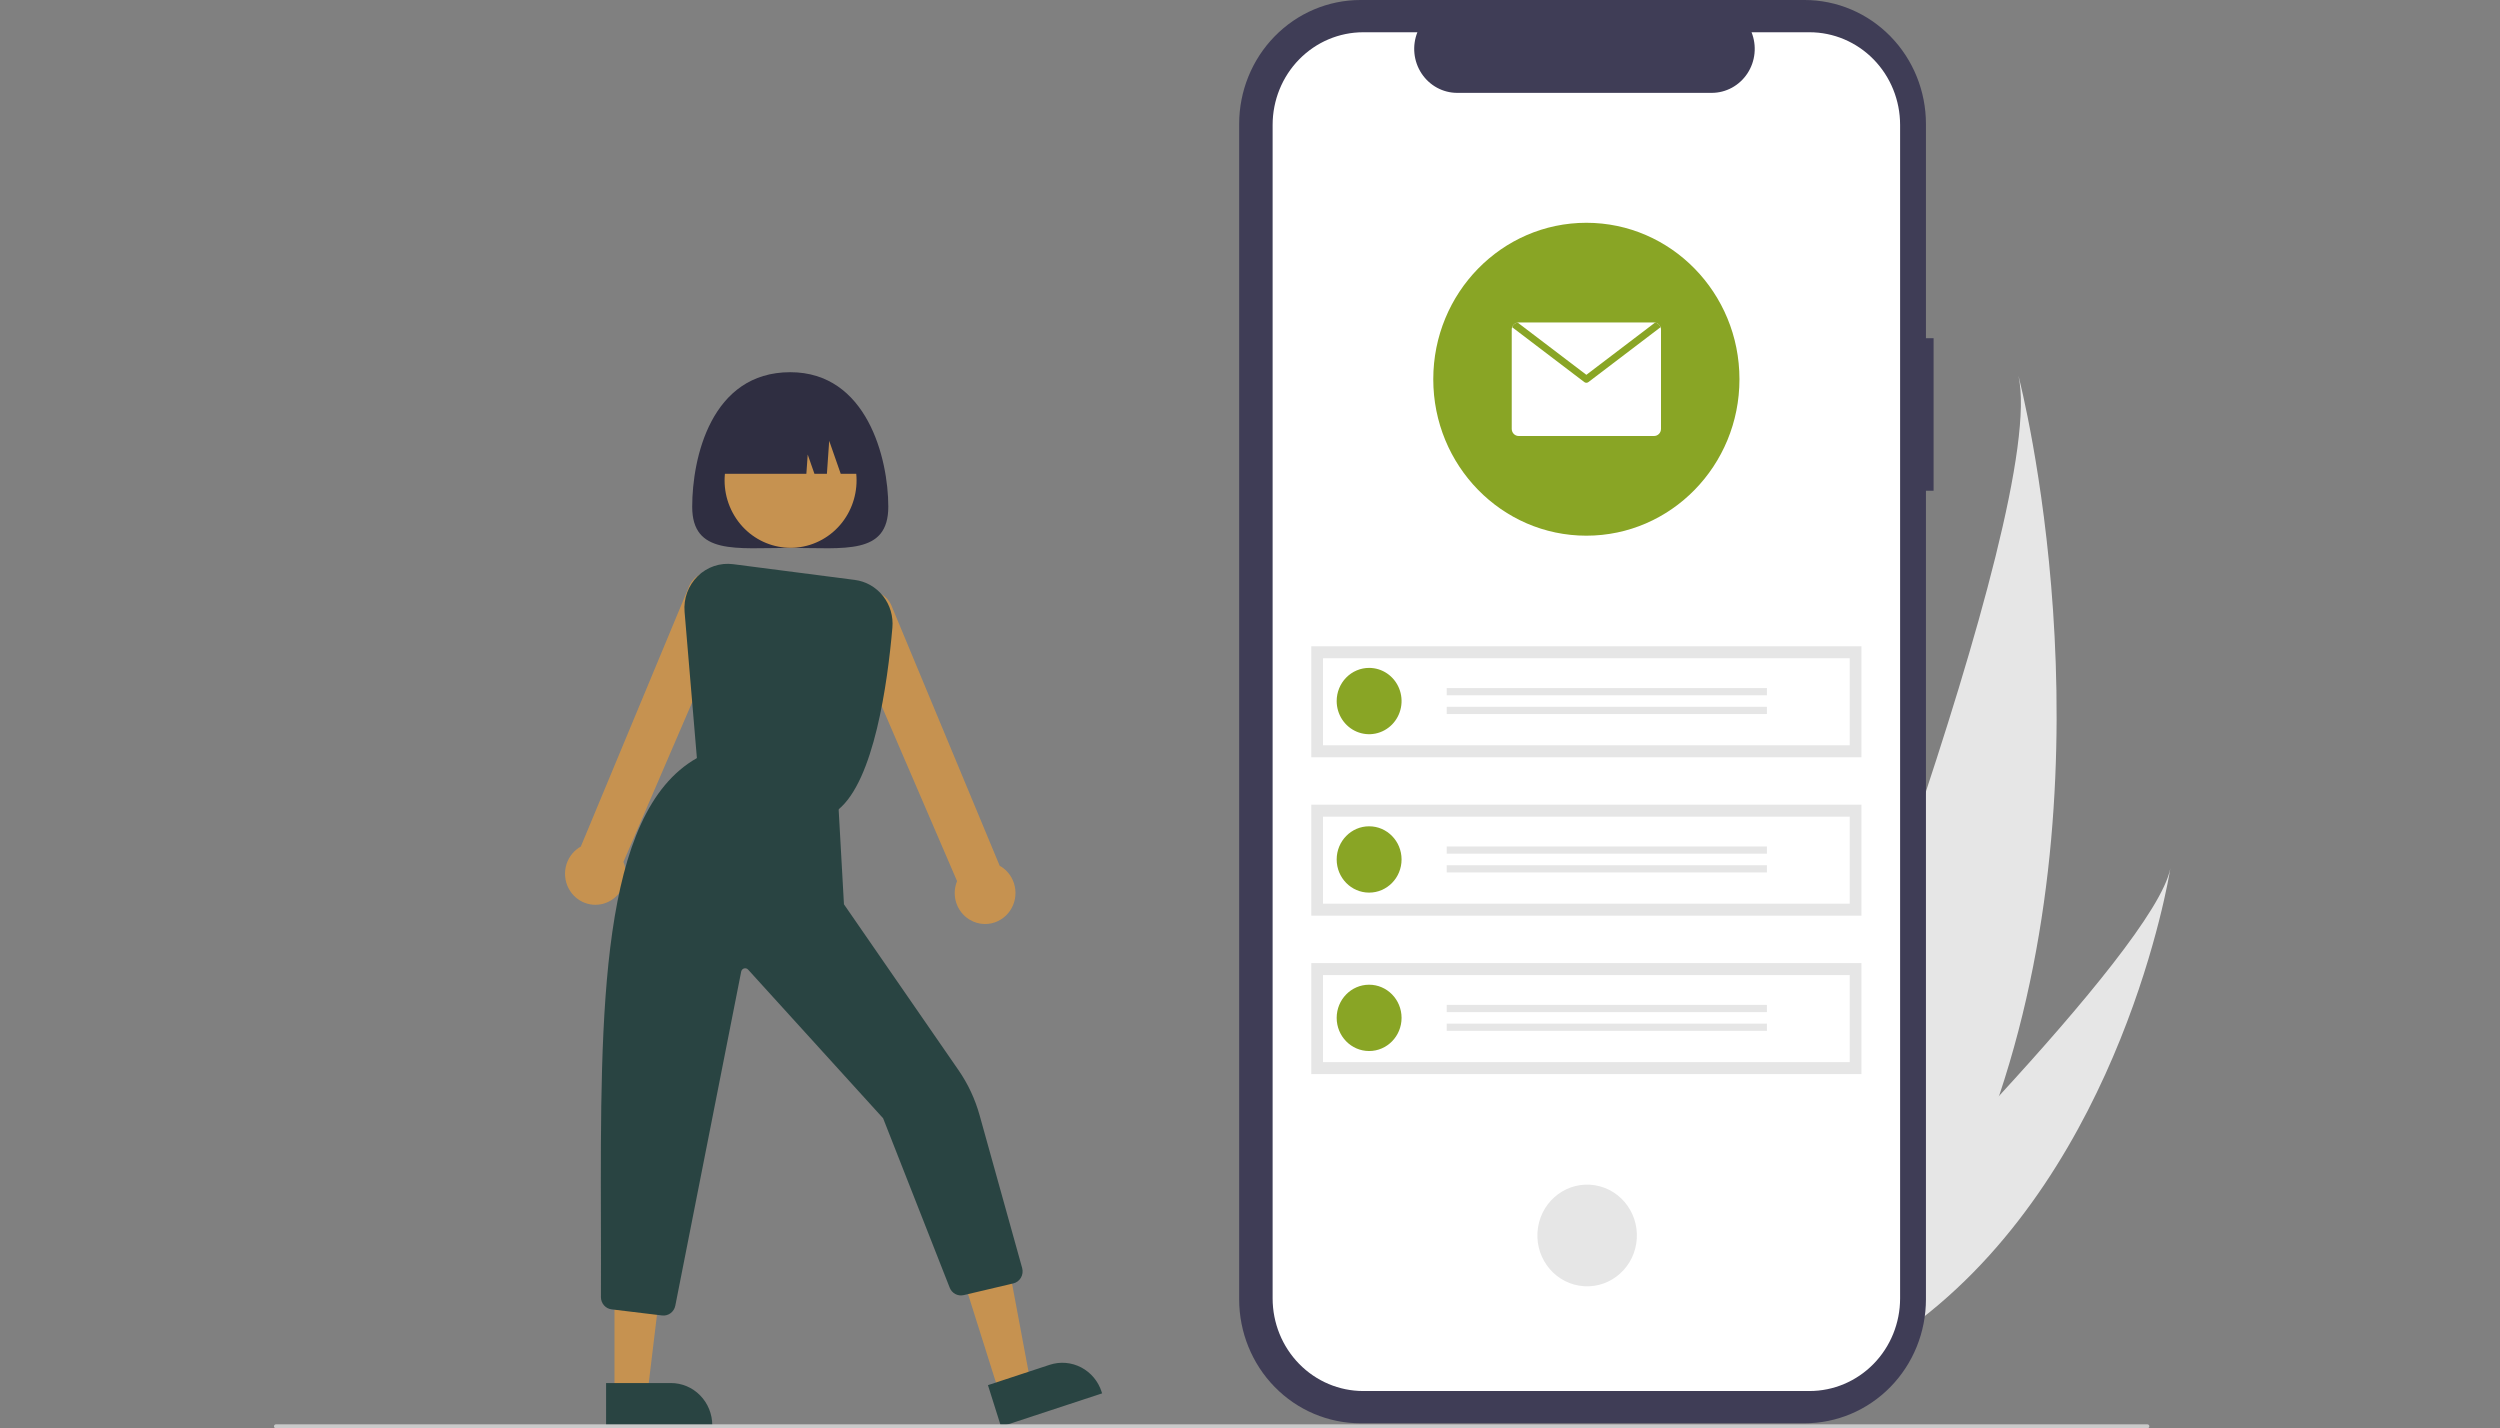 <svg width="1143" height="653" viewBox="0 0 1143 653" fill="none" xmlns="http://www.w3.org/2000/svg">
<rect x="0" y="0" width="1143" height="653" fill="#808080" stroke="none"/>
<path d="M913.993 501.033C902.738 534.757 887.112 568.078 865.782 599.308C865.31 600.012 864.83 600.7 864.346 601.401L800.391 581.374C800.668 580.698 800.97 579.941 801.292 579.114C820.578 530.349 936.587 233.122 922.826 171.772C924.127 176.807 966.681 343.394 913.993 501.033Z" fill="#E6E6E6"/>
<path d="M878.121 603.171C877.353 603.783 876.562 604.387 875.764 604.976L827.786 589.952C828.348 589.404 829.002 588.757 829.756 588.027C842.066 575.889 878.631 539.527 913.994 501.033C951.997 459.668 988.62 415.849 992.297 396.99C991.617 401.29 970.102 532.129 878.121 603.171Z" fill="#E6E6E6"/>
<path d="M884.041 154.635H880.542V56.688C880.542 41.653 874.697 27.234 864.295 16.603C853.892 5.972 839.783 0 825.072 0H622.014C607.302 0 593.193 5.972 582.791 16.603C572.388 27.234 566.544 41.653 566.544 56.688V594.035C566.544 609.069 572.388 623.488 582.791 634.119C593.193 644.75 607.302 650.722 622.014 650.722H825.071C839.782 650.722 853.891 644.75 864.294 634.119C874.697 623.488 880.541 609.069 880.541 594.035V224.355H884.04L884.041 154.635Z" fill="#3F3D56"/>
<path d="M827.31 14.747H800.804C802.023 17.801 802.489 21.115 802.16 24.396C801.831 27.678 800.717 30.826 798.917 33.565C797.116 36.303 794.685 38.546 791.836 40.097C788.987 41.648 785.809 42.459 782.581 42.459H666.252C663.025 42.459 659.847 41.648 656.999 40.097C654.15 38.545 651.719 36.302 649.919 33.565C648.119 30.827 647.005 27.679 646.676 24.398C646.346 21.117 646.812 17.803 648.03 14.749H623.27C612.283 14.749 601.747 19.21 593.978 27.149C586.209 35.089 581.844 45.857 581.844 57.085V57.085V593.64C581.844 604.868 586.209 615.637 593.978 623.576C601.747 631.515 612.283 635.976 623.27 635.976H827.302C838.288 635.976 848.825 631.515 856.594 623.576C864.363 615.637 868.727 604.868 868.727 593.64V593.64V57.082C868.727 45.854 864.363 35.086 856.594 27.146C848.825 19.207 838.288 14.747 827.302 14.747V14.747L827.31 14.747Z" fill="white"/>
<path d="M748.094 568.582C750.107 555.908 741.685 543.967 729.284 541.911C716.883 539.854 705.198 548.461 703.186 561.134C701.174 573.808 709.595 585.749 721.996 587.805C734.398 589.862 746.082 581.255 748.094 568.582Z" fill="#E6E6E6"/>
<path d="M851.052 295.473H599.52V346.225H851.052V295.473Z" fill="#E6E6E6"/>
<path d="M604.882 340.746H845.691V300.957H604.882V340.746Z" fill="white"/>
<path d="M625.962 305.361C628.896 305.361 631.764 306.25 634.204 307.916C636.643 309.581 638.545 311.949 639.668 314.719C640.79 317.489 641.084 320.537 640.512 323.478C639.939 326.419 638.527 329.12 636.452 331.24C634.377 333.36 631.734 334.804 628.856 335.389C625.979 335.974 622.996 335.674 620.286 334.526C617.575 333.379 615.258 331.436 613.628 328.943C611.998 326.45 611.128 323.519 611.128 320.521C611.128 318.53 611.512 316.558 612.257 314.719C613.003 312.88 614.096 311.209 615.473 309.801C616.851 308.393 618.486 307.276 620.286 306.515C622.085 305.753 624.014 305.361 625.962 305.361Z" fill="#89A525"/>
<path d="M807.84 314.588H661.435V317.884H807.84V314.588Z" fill="#E6E6E6"/>
<path d="M807.84 323.156H661.435V326.452H807.84V323.156Z" fill="#E6E6E6"/>
<path d="M851.052 367.898H599.52V418.649H851.052V367.898Z" fill="#E6E6E6"/>
<path d="M604.882 413.17H845.691V373.381H604.882V413.17Z" fill="white"/>
<path d="M625.962 408.105C634.155 408.105 640.797 401.317 640.797 392.945C640.797 384.572 634.155 377.785 625.962 377.785C617.77 377.785 611.128 384.572 611.128 392.945C611.128 401.317 617.77 408.105 625.962 408.105Z" fill="#89A525"/>
<path d="M807.84 387.012H661.435V390.308H807.84V387.012Z" fill="#E6E6E6"/>
<path d="M807.84 395.581H661.435V398.876H807.84V395.581Z" fill="#E6E6E6"/>
<path d="M851.052 440.322H599.52V491.073H851.052V440.322Z" fill="#E6E6E6"/>
<path d="M604.882 485.594H845.691V445.806H604.882V485.594Z" fill="white"/>
<path d="M625.962 480.529C634.155 480.529 640.797 473.742 640.797 465.369C640.797 456.997 634.155 450.209 625.962 450.209C617.77 450.209 611.128 456.997 611.128 465.369C611.128 473.742 617.77 480.529 625.962 480.529Z" fill="#89A525"/>
<path d="M807.84 459.437H661.435V462.732H807.84V459.437Z" fill="#E6E6E6"/>
<path d="M807.84 468.005H661.435V471.301H807.84V468.005Z" fill="#E6E6E6"/>
<path d="M725.286 244.917C763.942 244.917 795.28 212.892 795.28 173.387C795.28 133.882 763.942 101.857 725.286 101.857C686.629 101.857 655.292 133.882 655.292 173.387C655.292 212.892 686.629 244.917 725.286 244.917Z" fill="#89A525"/>
<path d="M759.408 150.681V196.094C759.408 196.52 759.326 196.942 759.166 197.335C759.007 197.729 758.773 198.087 758.478 198.388C758.184 198.689 757.834 198.928 757.449 199.091C757.063 199.254 756.651 199.338 756.234 199.338H694.338C693.921 199.338 693.509 199.254 693.123 199.091C692.738 198.928 692.388 198.689 692.093 198.388C691.799 198.087 691.565 197.729 691.405 197.335C691.246 196.942 691.164 196.52 691.164 196.094V150.681C691.162 150.31 691.227 149.941 691.355 149.594C691.544 149.04 691.879 148.549 692.323 148.176C692.766 147.803 693.301 147.561 693.87 147.477C694.025 147.451 694.181 147.438 694.338 147.437H756.234C756.391 147.438 756.547 147.451 756.702 147.477C757.27 147.561 757.806 147.803 758.249 148.176C758.693 148.549 759.028 149.04 759.217 149.594C759.345 149.941 759.41 150.31 759.408 150.681V150.681Z" fill="white"/>
<path d="M759.217 149.594L726.23 174.685C725.958 174.895 725.627 175.009 725.286 175.009C724.945 175.009 724.613 174.895 724.341 174.685L691.354 149.594C691.544 149.04 691.879 148.549 692.323 148.176C692.766 147.803 693.301 147.561 693.87 147.477L725.286 171.368L756.702 147.477C757.27 147.561 757.805 147.803 758.249 148.176C758.693 148.549 759.027 149.04 759.217 149.594V149.594Z" fill="#89A525"/>
<path d="M316.476 231.672C316.476 253.853 336.546 250.498 361.304 250.498C386.061 250.498 406.131 253.853 406.131 231.672C406.131 209.49 396.327 170.171 361.304 170.171C325.073 170.171 316.476 209.49 316.476 231.672Z" fill="#2F2E41"/>
<path d="M456.852 636.865L471.183 632.144L460.185 573.409L439.034 580.377L456.852 636.865Z" fill="#C69250"/>
<path d="M451.688 633.288L479.911 623.991L479.912 623.991C482.274 623.213 484.762 622.918 487.236 623.123C489.709 623.328 492.119 624.028 494.327 625.185C496.536 626.342 498.5 627.932 500.107 629.864C501.714 631.796 502.933 634.033 503.694 636.447L503.883 637.044L457.675 652.266L451.688 633.288Z" fill="#294442"/>
<path d="M280.941 637.35L295.998 637.349L303.161 577.998L280.938 577.999L280.941 637.35Z" fill="#C69250"/>
<path d="M277.101 632.326L306.753 632.325H306.754C309.236 632.325 311.693 632.824 313.986 633.795C316.278 634.765 318.362 636.188 320.116 637.981C321.871 639.774 323.263 641.903 324.213 644.246C325.162 646.589 325.651 649.1 325.651 651.636V652.264L277.102 652.266L277.101 632.326Z" fill="#294442"/>
<path d="M261.503 408.514C260.312 407.039 259.425 405.333 258.895 403.499C258.366 401.665 258.204 399.74 258.421 397.84C258.638 395.941 259.228 394.106 260.156 392.445C261.084 390.784 262.331 389.332 263.822 388.177C264.369 387.756 264.946 387.379 265.55 387.049L314.665 269C315.144 267.581 315.893 266.274 316.87 265.153C317.847 264.032 319.031 263.12 320.354 262.469C321.678 261.819 323.114 261.443 324.581 261.363C326.047 261.283 327.514 261.5 328.898 262.003C330.282 262.506 331.554 263.284 332.642 264.292C333.73 265.3 334.612 266.519 335.236 267.877C335.86 269.236 336.215 270.707 336.28 272.206C336.345 273.706 336.118 275.203 335.614 276.613L285.036 394.066C286.306 397.206 286.432 400.707 285.39 403.934C284.348 407.16 282.207 409.897 279.357 411.647C276.508 413.396 273.138 414.042 269.861 413.468C266.584 412.893 263.618 411.135 261.503 408.514Z" fill="#C69250"/>
<path d="M443.12 420.358C440.297 418.603 438.184 415.871 437.165 412.658C436.147 409.445 436.291 405.965 437.571 402.852L386.978 285.359C386.48 283.951 386.258 282.457 386.327 280.961C386.395 279.465 386.752 277.998 387.378 276.644C388.003 275.29 388.884 274.075 389.97 273.07C391.056 272.065 392.326 271.29 393.707 270.788C395.087 270.286 396.551 270.068 398.014 270.147C399.477 270.225 400.911 270.598 402.233 271.245C403.554 271.892 404.738 272.799 405.715 273.914C406.692 275.03 407.444 276.332 407.927 277.745L457.057 395.835C457.661 396.165 458.239 396.542 458.786 396.962C460.277 398.118 461.523 399.57 462.452 401.231C463.38 402.891 463.97 404.727 464.186 406.626C464.403 408.526 464.241 410.45 463.712 412.285C463.182 414.119 462.295 415.825 461.105 417.3C459.798 418.917 458.157 420.217 456.3 421.109C454.444 422.001 452.417 422.461 450.365 422.458C447.806 422.462 445.296 421.735 443.12 420.358V420.358Z" fill="#C69250"/>
<path d="M375.922 246.683C390.54 238.517 395.913 219.787 387.922 204.848C379.931 189.909 361.603 184.419 346.985 192.585C332.367 200.752 326.995 219.482 334.986 234.421C342.976 249.36 361.304 254.85 375.922 246.683Z" fill="#C69250"/>
<path d="M318.97 350.757L312.987 279.737C312.734 276.732 313.142 273.707 314.181 270.884C315.22 268.061 316.864 265.511 318.992 263.421C321.121 261.332 323.68 259.755 326.481 258.807C329.283 257.859 332.257 257.563 335.185 257.942L390.775 265.133C395.866 265.78 400.51 268.427 403.725 272.513C406.939 276.599 408.471 281.804 407.995 287.024C405.788 312.401 399.628 356.952 383.177 370.226L382.926 370.428L318.97 350.757Z" fill="#294442"/>
<path d="M302.739 601.436L279.677 598.642C278.317 598.497 277.058 597.839 276.146 596.798C275.235 595.756 274.735 594.405 274.744 593.008C274.795 581.667 274.766 570.051 274.739 558.818C274.503 462.578 274.281 371.676 318.635 346.592L318.875 346.458L383.386 369.278L385.856 413.447L438.226 489.268C442.557 495.532 445.818 502.502 447.87 509.88L467.329 579.734C467.534 580.47 467.59 581.242 467.494 582.001C467.399 582.761 467.153 583.492 466.772 584.152C466.391 584.811 465.883 585.385 465.278 585.837C464.674 586.289 463.986 586.612 463.255 586.784L440.574 592.133C439.267 592.44 437.895 592.251 436.714 591.602C435.532 590.952 434.622 589.887 434.153 588.603L403.761 511.275L342.006 443.271C341.772 443.024 341.478 442.847 341.153 442.759C340.828 442.671 340.486 442.675 340.164 442.771C339.841 442.867 339.551 443.052 339.323 443.304C339.096 443.557 338.941 443.869 338.874 444.205L308.752 596.938C308.483 598.32 307.716 599.55 306.602 600.382C305.489 601.215 304.11 601.591 302.739 601.436Z" fill="#294442"/>
<path d="M396.306 216.61H384.375L379.112 201.549L378.059 216.61H372.357L369.287 207.825L368.672 216.61H326.301C326.301 212.325 327.127 208.082 328.732 204.122C330.337 200.163 332.689 196.566 335.654 193.535C338.619 190.505 342.139 188.102 346.013 186.462C349.888 184.822 354.04 183.978 358.233 183.978H364.374C368.567 183.978 372.72 184.822 376.594 186.462C380.468 188.102 383.988 190.505 386.953 193.535C389.918 196.566 392.27 200.163 393.875 204.122C395.48 208.082 396.306 212.325 396.306 216.61V216.61Z" fill="#2F2E41"/>
<path d="M981.807 653H126.135C125.903 653 125.681 652.906 125.517 652.738C125.352 652.57 125.26 652.343 125.26 652.106C125.26 651.869 125.352 651.641 125.517 651.474C125.681 651.306 125.903 651.212 126.135 651.212H981.807C982.039 651.212 982.262 651.306 982.426 651.474C982.59 651.641 982.682 651.869 982.682 652.106C982.682 652.343 982.59 652.57 982.426 652.738C982.262 652.906 982.039 653 981.807 653Z" fill="#CACACA"/>
</svg>
